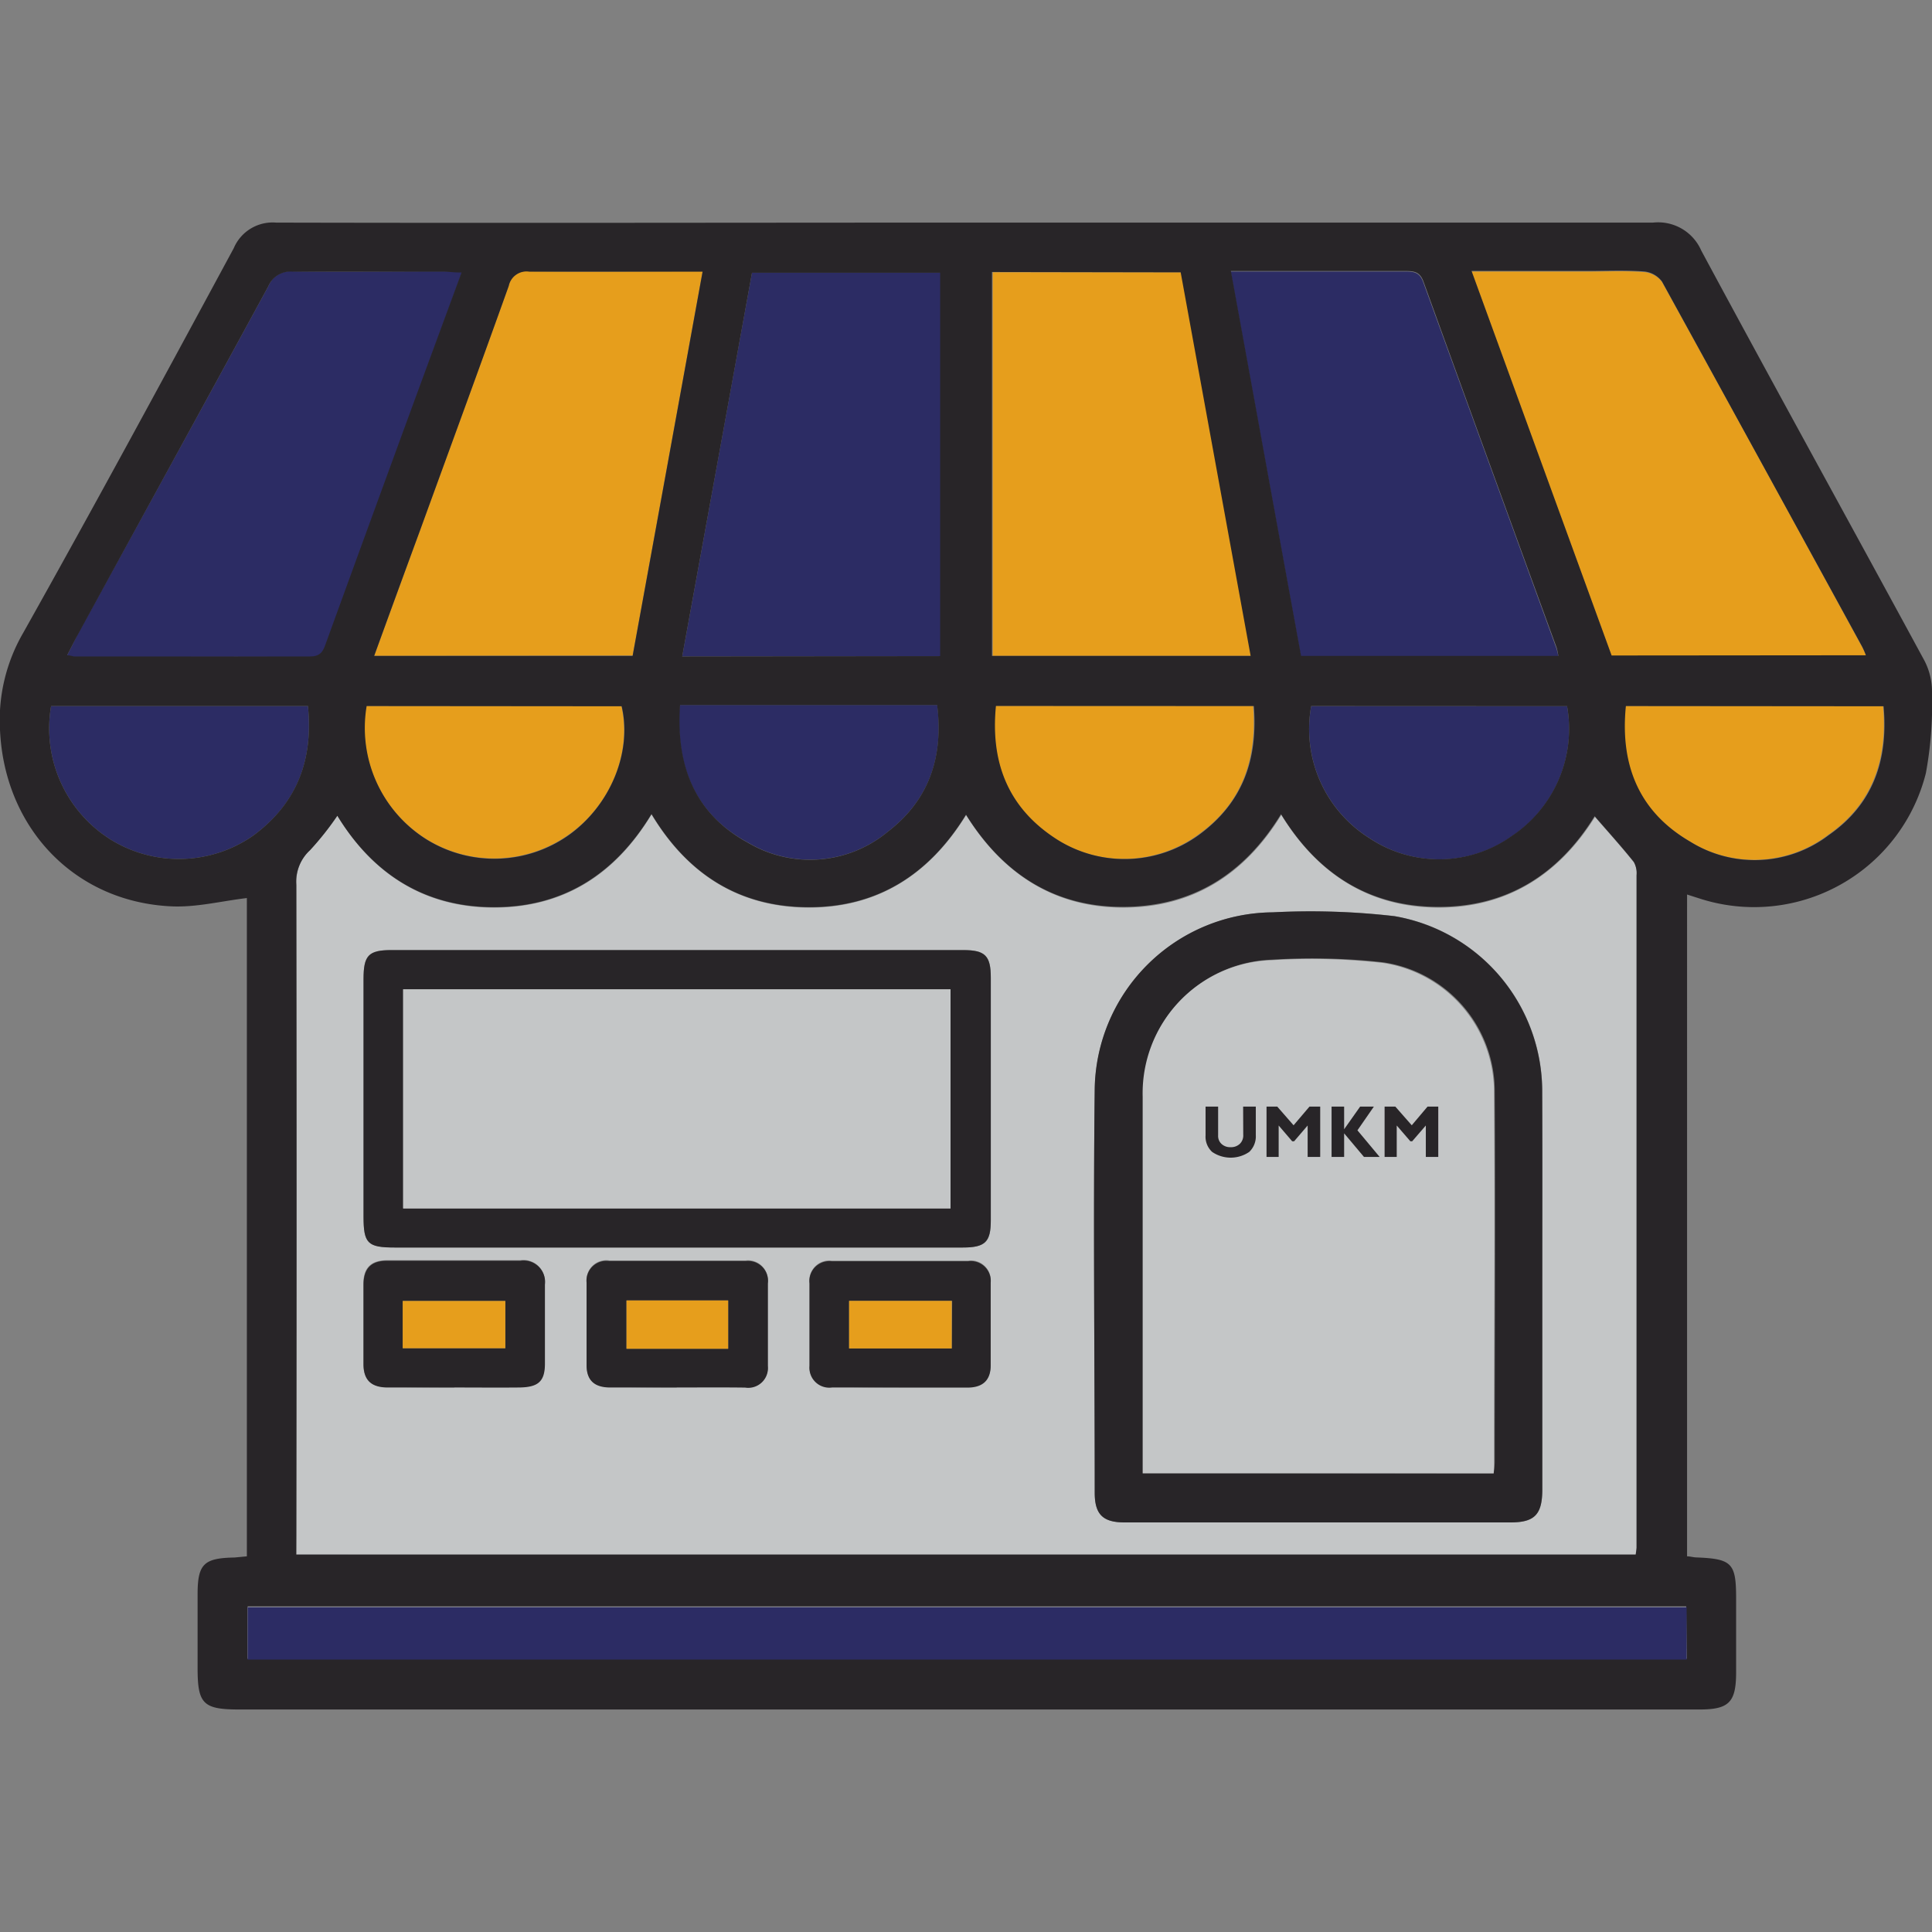 <svg id="Layer_1" data-name="Layer 1" xmlns="http://www.w3.org/2000/svg" viewBox="0 0 180 180"><rect x="0" y="0" width="180" height="180" fill="#808080" stroke="none"/><defs><style>.cls-1{fill:#c4c6c7;}.cls-2{fill:#2c2c64;}.cls-3{fill:#e69e1c;}.cls-4{fill:#fff;}.cls-5{fill:#282528;}</style></defs><path class="cls-1" d="M27.63,144.86V143q0-30.3,0-60.62a4,4,0,0,1,1.29-3.24A27.64,27.64,0,0,0,31.43,76c3.32,5.47,8.16,8.55,14.57,8.56s11.28-3,14.7-8.68c3.35,5.57,8.16,8.64,14.56,8.68s11.29-3,14.75-8.62c3.4,5.47,8.21,8.61,14.61,8.62s11.3-3,14.76-8.64c3.36,5.48,8.15,8.59,14.53,8.64s11.3-3,14.69-8.45c1.23,1.42,2.48,2.8,3.64,4.25a2.16,2.16,0,0,1,.26,1.26q0,31.32,0,62.64a6.37,6.37,0,0,1-.08.64ZM143.69,120c0-6.08,0-12.17,0-18.25a16.57,16.57,0,0,0-13.76-16.4A68.11,68.11,0,0,0,118.57,85,16.72,16.72,0,0,0,102,101.43c-.17,12.55,0,25.11,0,37.67,0,2,.76,2.73,2.77,2.74q18,0,36,0c2.24,0,2.92-.76,2.93-3.08Zm-80.62-3.78H89.69c2.11,0,2.62-.48,2.62-2.53q0-11.3,0-22.6c0-2.06-.52-2.58-2.58-2.58H36.48c-2.16,0-2.61.5-2.61,2.71v22.1c0,2.52.37,2.9,2.91,2.9Zm-20.74,13c2,0,4,0,6,0,1.77,0,2.38-.53,2.42-2.23,0-2.45,0-4.9,0-7.36a2,2,0,0,0-2.29-2.22c-4.13,0-8.25,0-12.38,0-1.55,0-2.24.74-2.23,2.25q0,3.69,0,7.36c0,1.55.75,2.23,2.27,2.2C38.2,129.25,40.27,129.27,42.33,129.27Zm20.72,0c2.12,0,4.24,0,6.36,0a1.84,1.84,0,0,0,2.12-2c0-2.57,0-5.14,0-7.7a1.86,1.86,0,0,0-2.06-2.09H56.77a1.85,1.85,0,0,0-2.12,2c0,2.57,0,5.13,0,7.7,0,1.45.76,2.11,2.21,2.08C58.92,129.25,61,129.27,63.05,129.27Zm20.66,0h0c2.12,0,4.24,0,6.35,0,1.44,0,2.23-.62,2.24-2.07,0-2.57,0-5.13,0-7.7a1.85,1.85,0,0,0-2.1-2H77.49a1.86,1.86,0,0,0-2.07,2.07c0,2.56,0,5.13,0,7.69a1.85,1.85,0,0,0,2.1,2C79.58,129.25,81.65,129.27,83.71,129.27Z"/><path class="cls-2" d="M87.66,61.16H63.56c2.17-11.95,4.33-23.8,6.5-35.75h17.6Z"/><path class="cls-3" d="M92.49,25.37h17.58c2.17,11.89,4.33,23.76,6.52,35.74H92.49Z"/><path class="cls-3" d="M34.86,61.11c1.45-4,2.86-7.85,4.27-11.71,2.76-7.59,5.55-15.18,8.27-22.79a1.69,1.69,0,0,1,1.91-1.33c5.29.06,10.58,0,16.15,0-2.18,12-4.34,23.86-6.52,35.8Z"/><path class="cls-2" d="M145.19,61.16h-24c-2.17-11.89-4.33-23.76-6.54-35.86h6.62c3.23,0,6.47,0,9.71,0,.8,0,1.3.11,1.62,1Q138.8,43.36,145,60.39A6.63,6.63,0,0,1,145.19,61.16Z"/><path class="cls-2" d="M6.23,61.1c.39-.75.7-1.38,1-2C13.18,48.29,19.11,37.5,25,26.67a2.24,2.24,0,0,1,2.32-1.39c4.68.06,9.37,0,14.05,0,.48,0,1,0,1.68.08L39.21,35.86q-4.38,12-8.76,24c-.27.75-.43,1.36-1.52,1.36-7.31-.06-14.61,0-21.92,0C6.81,61.21,6.61,61.15,6.23,61.1Z"/><path class="cls-3" d="M173.88,61.13H150.15L137.1,25.3H148c1.73,0,3.46-.08,5.18.05a2.35,2.35,0,0,1,1.67.93q9.38,17,18.64,34A7.22,7.22,0,0,1,173.88,61.13Z"/><path class="cls-4" d="M157.14,149.74v4.88H23.07v-4.88Z"/><path class="cls-2" d="M4.76,65.78H28.69c.51,5-1,9.1-5.14,12.1a12.09,12.09,0,0,1-13.24.34A12.22,12.22,0,0,1,4.76,65.78Z"/><path class="cls-2" d="M122.16,65.79H146a12,12,0,0,1-5.12,12.1,11.67,11.67,0,0,1-13.25.22A12,12,0,0,1,122.16,65.79Z"/><path class="cls-3" d="M34.12,65.77H57.89c1,4.29-1,9.26-4.92,12a12,12,0,0,1-13.25.41A12.26,12.26,0,0,1,34.12,65.77Z"/><path class="cls-3" d="M151.44,65.77h24c.45,5-1,9.15-5.1,12a11.37,11.37,0,0,1-12.91.62C152.73,75.67,150.88,71.36,151.44,65.77Z"/><path class="cls-2" d="M63.32,65.68h24c.6,4.85-.77,8.85-4.56,11.77a11.33,11.33,0,0,1-13,1.09C64.74,75.86,62.93,71.41,63.32,65.68Z"/><path class="cls-3" d="M92.75,65.76h24c.38,5-1,9.06-5.11,12a11.77,11.77,0,0,1-13.23.43C94,75.34,92.22,71.14,92.75,65.76Z"/><path class="cls-5" d="M23,145V83.67c-2.38.28-4.75.89-7.08.77C6.88,84,.4,77.08,0,68a16.19,16.19,0,0,1,2.14-9C8.83,47.08,15.31,35.1,21.78,23.12a3.93,3.93,0,0,1,3.94-2.38c21.49.05,43,0,64.48,0,21.27,0,42.54,0,63.81,0a4.38,4.38,0,0,1,4.49,2.6c6.87,12.77,13.89,25.47,20.8,38.22a6.29,6.29,0,0,1,.7,3,35.61,35.61,0,0,1-.57,7.47,16.5,16.5,0,0,1-21,11.71l-1.25-.4V145c.29,0,.56.09.83.1,3.36.13,3.74.52,3.74,3.82v6.87c0,2.82-.66,3.48-3.43,3.48q-12.15,0-24.29,0H22.31c-3.38,0-3.9-.51-3.9-3.85v-6.87c0-2.83.57-3.39,3.44-3.44Zm4.59-.17h124.8a6.37,6.37,0,0,0,.08-.64q0-31.32,0-62.64a2.16,2.16,0,0,0-.26-1.26c-1.16-1.45-2.41-2.83-3.64-4.25-3.39,5.48-8.25,8.5-14.69,8.45s-11.17-3.16-14.53-8.64c-3.46,5.66-8.35,8.64-14.76,8.64S93.41,81.37,90,75.9c-3.46,5.63-8.32,8.66-14.75,8.62S64.05,81.41,60.7,75.84c-3.42,5.64-8.27,8.69-14.7,8.68S34.75,81.43,31.43,76a27.64,27.64,0,0,1-2.54,3.21,4,4,0,0,0-1.29,3.24q.06,30.32,0,60.62Zm60-83.7V25.41H70.06c-2.17,12-4.33,23.8-6.5,35.75Zm4.83-35.79V61.11h24.1c-2.19-12-4.35-23.85-6.52-35.74ZM34.86,61.11H58.94c2.18-11.94,4.34-23.8,6.52-35.8-5.57,0-10.86,0-16.15,0a1.69,1.69,0,0,0-1.91,1.33c-2.72,7.61-5.51,15.2-8.27,22.79C37.72,53.26,36.31,57.12,34.86,61.11Zm110.33,0a6.63,6.63,0,0,0-.16-.77q-6.21-17-12.4-34.09c-.32-.89-.82-1-1.62-1-3.24,0-6.48,0-9.71,0h-6.62c2.21,12.1,4.37,24,6.54,35.86Zm-139-.06c.38,0,.58.11.78.11,7.31,0,14.61,0,21.92,0,1.09,0,1.25-.61,1.52-1.36q4.36-12,8.76-24L43,25.39c-.71,0-1.2-.08-1.68-.08-4.68,0-9.37,0-14.05,0A2.24,2.24,0,0,0,25,26.67C19.11,37.5,13.18,48.29,7.27,59.1,6.93,59.72,6.62,60.35,6.23,61.1Zm167.65,0a7.22,7.22,0,0,0-.36-.83q-9.3-17-18.64-34a2.35,2.35,0,0,0-1.67-.93c-1.72-.13-3.45-.05-5.18-.05H137.1l13.05,35.83Zm-16.74,88.61H23.07v4.88H157.14ZM4.76,65.78a12.22,12.22,0,0,0,5.55,12.44,12.09,12.09,0,0,0,13.24-.34c4.11-3,5.65-7.08,5.14-12.1Zm117.4,0a12,12,0,0,0,5.44,12.32,11.67,11.67,0,0,0,13.25-.22A12,12,0,0,0,146,65.79Zm-88,0a12.26,12.26,0,0,0,5.6,12.44A12,12,0,0,0,53,77.8c3.87-2.77,5.92-7.74,4.92-12Zm117.32,0c-.56,5.59,1.29,9.9,6,12.64a11.37,11.37,0,0,0,12.91-.62c4.13-2.87,5.55-7,5.1-12Zm-88.12-.09c-.39,5.73,1.42,10.18,6.39,12.86a11.33,11.33,0,0,0,13-1.09c3.79-2.92,5.16-6.92,4.56-11.77h-24Zm29.43.08c-.53,5.38,1.21,9.58,5.69,12.44a11.77,11.77,0,0,0,13.23-.43c4.08-3,5.49-7,5.11-12Z"/><path class="cls-5" d="M143.69,120v18.76c0,2.32-.69,3.07-2.93,3.08q-18,0-36,0c-2,0-2.76-.74-2.77-2.74,0-12.56-.14-25.12,0-37.67A16.72,16.72,0,0,1,118.57,85a68.11,68.11,0,0,1,11.35.36,16.57,16.57,0,0,1,13.76,16.4C143.71,107.84,143.69,113.93,143.69,120Zm-4.53,17.26a9,9,0,0,0,.1-1c0-11.6.07-23.2,0-34.8a12.15,12.15,0,0,0-10.38-11.8,59.61,59.61,0,0,0-10.35-.25,12.4,12.4,0,0,0-12,12.71q0,16.72,0,33.46v1.64Z"/><path class="cls-5" d="M63.07,116.23H36.78c-2.54,0-2.91-.38-2.91-2.9V91.23c0-2.21.45-2.71,2.61-2.71H89.73c2.06,0,2.58.52,2.58,2.58q0,11.3,0,22.6c0,2-.51,2.53-2.62,2.53Zm-25.51-3.64h51V92.17h-51Z"/><path class="cls-5" d="M42.33,129.27c-2.06,0-4.13,0-6.19,0-1.52,0-2.28-.65-2.27-2.2q0-3.67,0-7.36c0-1.51.68-2.26,2.23-2.25,4.13,0,8.25,0,12.38,0a2,2,0,0,1,2.29,2.22c0,2.46,0,4.91,0,7.36,0,1.7-.65,2.21-2.42,2.23C46.35,129.29,44.34,129.27,42.33,129.27Zm-4.81-3.66h9.56v-4.4H37.52Z"/><path class="cls-5" d="M63.05,129.27c-2.06,0-4.13,0-6.19,0-1.45,0-2.21-.63-2.21-2.08,0-2.57,0-5.13,0-7.7a1.85,1.85,0,0,1,2.12-2H69.48a1.86,1.86,0,0,1,2.06,2.09c0,2.56,0,5.13,0,7.7a1.84,1.84,0,0,1-2.12,2C67.29,129.25,65.17,129.27,63.05,129.27Zm-4.68-8.11v4.5h9.47v-4.5Z"/><path class="cls-5" d="M83.71,129.27c-2.06,0-4.13,0-6.19,0a1.85,1.85,0,0,1-2.1-2c0-2.56,0-5.13,0-7.69a1.86,1.86,0,0,1,2.07-2.07H90.2a1.85,1.85,0,0,1,2.1,2c0,2.57,0,5.13,0,7.7,0,1.45-.8,2.09-2.24,2.07-2.11,0-4.23,0-6.35,0Zm5-8.07H79.11v4.43h9.56Z"/><path class="cls-1" d="M139.16,137.27h-32.7v-1.64q0-16.72,0-33.46a12.4,12.4,0,0,1,12-12.71,59.61,59.61,0,0,1,10.35.25,12.15,12.15,0,0,1,10.38,11.8c.1,11.6,0,23.2,0,34.8A9,9,0,0,1,139.16,137.27Z"/><path class="cls-1" d="M37.56,112.59V92.17h51v20.42Z"/><path class="cls-3" d="M37.52,125.61v-4.4h9.56v4.4Z"/><path class="cls-3" d="M58.37,121.16h9.47v4.5H58.37Z"/><path class="cls-3" d="M88.67,121.2v4.43H79.11V121.2Z"/><rect class="cls-2" x="23.07" y="149.74" width="134.07" height="4.88"/><path class="cls-5" d="M115.82,103.1H117v2.66a2,2,0,0,1-.61,1.56,3.06,3.06,0,0,1-3.46,0,1.93,1.93,0,0,1-.61-1.54V103.1h1.17v2.7a1,1,0,0,0,.32.78,1.17,1.17,0,0,0,.84.3,1.18,1.18,0,0,0,.86-.31,1.08,1.08,0,0,0,.32-.85Z"/><path class="cls-5" d="M120.52,104.84,122,103.1h1v4.69h-1.17v-2.93l-1.26,1.47h-.18l-1.26-1.47v2.93H118V103.1h1Z"/><path class="cls-5" d="M128,103.1l-1.53,2.21,2.07,2.48h-1.46l-1.85-2.2v2.2h-1.17V103.1h1.17v2.11l1.49-2.11Z"/><path class="cls-5" d="M131.53,104.84,133,103.1h1v4.69h-1.16v-2.93l-1.27,1.47h-.17l-1.27-1.47v2.93H129V103.1h1Z"/></svg>